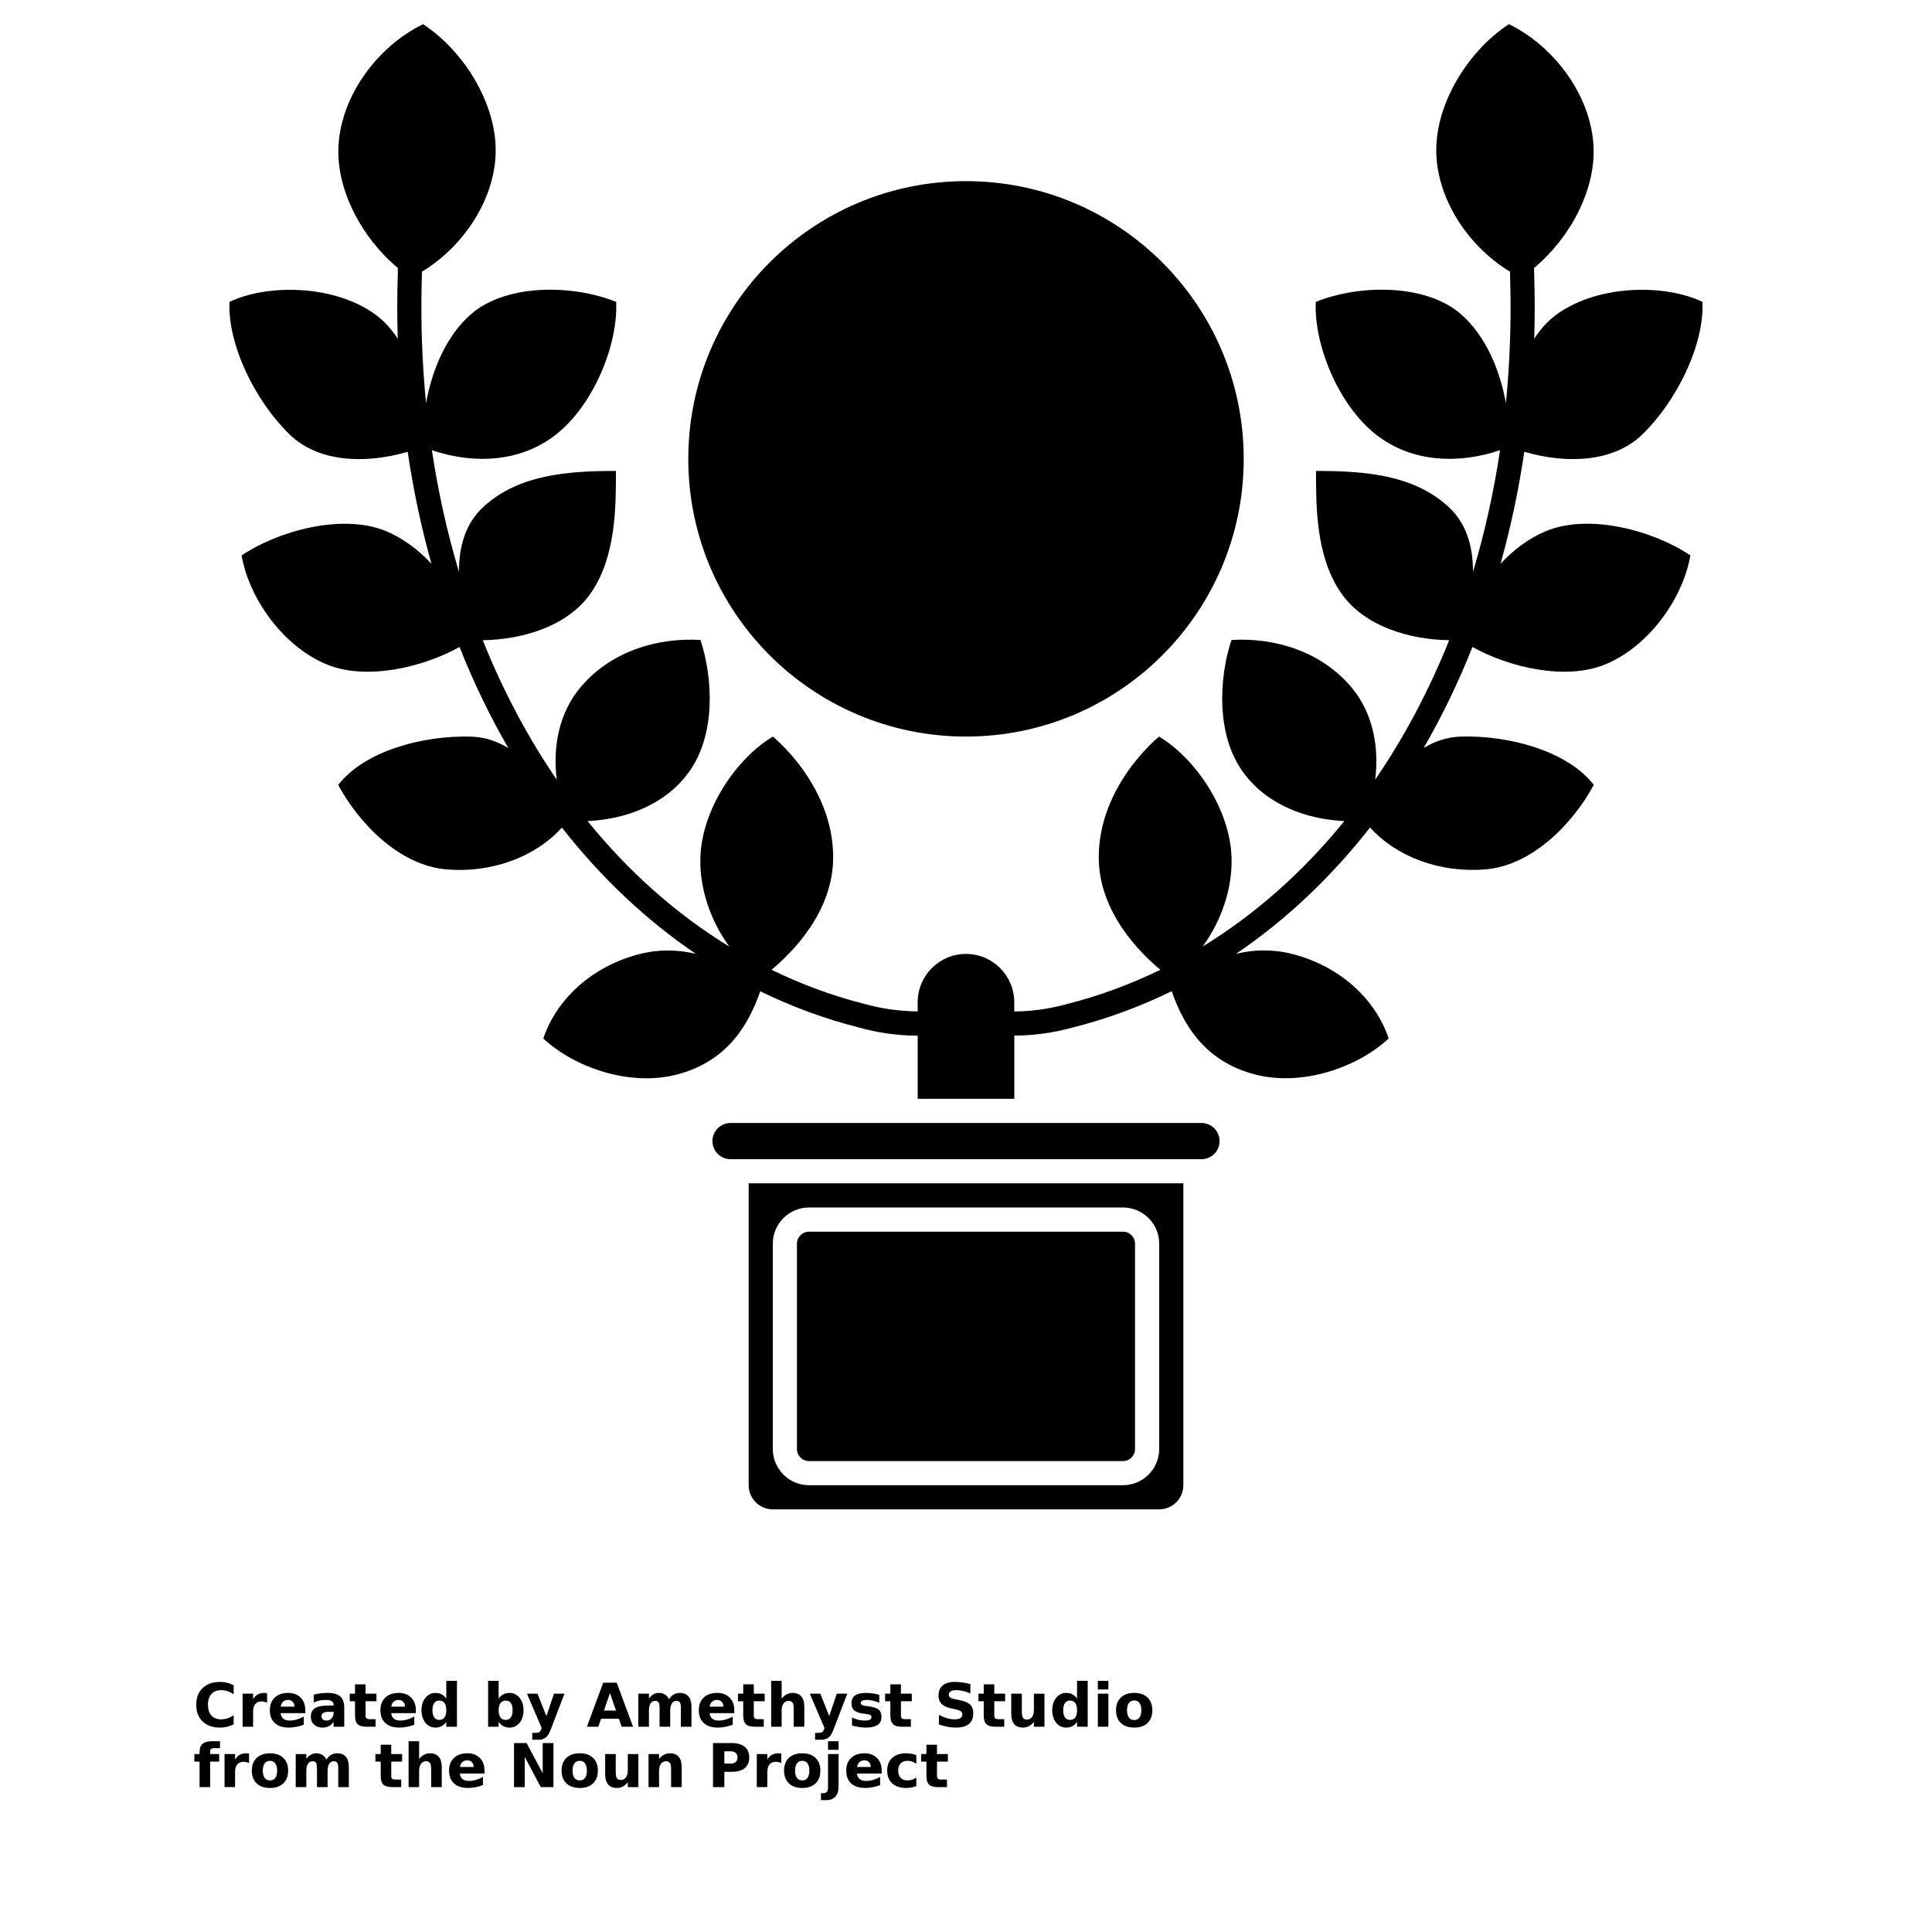 <?xml version="1.0" encoding="UTF-8"?>
<svg width="700pt" height="700pt" version="1.1" viewBox="0 0 700 700" xmlns="http://www.w3.org/2000/svg" xmlns:xlink="http://www.w3.org/1999/xlink">
 <defs>
  <symbol id="v" overflow="visible">
   <path d="m14.656-0.875c-0.762 0.398-1.555 0.695-2.375 0.891-0.812 0.195-1.664 0.297-2.547 0.297-2.656 0-4.762-0.738-6.312-2.219-1.555-1.488-2.328-3.504-2.328-6.047 0-2.551 0.773-4.566 2.328-6.047 1.551-1.488 3.656-2.234 6.312-2.234 0.883 0 1.734 0.102 2.547 0.297 0.82 0.199 1.613 0.496 2.375 0.891v3.297c-0.762-0.52-1.512-0.898-2.25-1.141-0.742-0.238-1.523-0.359-2.344-0.359-1.469 0-2.625 0.469-3.469 1.406-0.836 0.938-1.25 2.234-1.25 3.891 0 1.648 0.414 2.938 1.25 3.875 0.844 0.938 2 1.406 3.469 1.406 0.82 0 1.602-0.117 2.344-0.359 0.738-0.238 1.488-0.617 2.25-1.141z"/>
  </symbol>
  <symbol id="d" overflow="visible">
   <path d="m10.719-8.703c-0.336-0.156-0.668-0.27-1-0.344-0.324-0.082-0.656-0.125-1-0.125-0.98 0-1.734 0.32-2.266 0.953-0.531 0.625-0.797 1.527-0.797 2.703v5.516h-3.812v-11.969h3.812v1.969c0.488-0.781 1.051-1.348 1.688-1.703 0.645-0.363 1.41-0.547 2.297-0.547 0.133 0 0.273 0.008 0.422 0.016 0.145 0.012 0.363 0.031 0.656 0.062z"/>
  </symbol>
  <symbol id="b" overflow="visible">
   <path d="m13.781-6.016v1.094h-8.938c0.094 0.898 0.414 1.57 0.969 2.016 0.551 0.449 1.328 0.672 2.328 0.672 0.801 0 1.625-0.117 2.469-0.359 0.844-0.238 1.711-0.598 2.609-1.078v2.953c-0.906 0.336-1.812 0.59-2.719 0.766s-1.812 0.266-2.719 0.266c-2.156 0-3.84-0.547-5.047-1.641-1.199-1.102-1.797-2.648-1.797-4.641 0-1.945 0.586-3.477 1.766-4.594 1.176-1.125 2.801-1.688 4.875-1.688 1.875 0 3.375 0.57 4.5 1.703 1.133 1.125 1.703 2.637 1.703 4.531zm-3.938-1.266c0-0.727-0.215-1.312-0.641-1.75-0.418-0.445-0.969-0.672-1.656-0.672-0.742 0-1.344 0.211-1.812 0.625-0.461 0.418-0.746 1.016-0.859 1.797z"/>
  </symbol>
  <symbol id="l" overflow="visible">
   <path d="m7.203-5.391c-0.805 0-1.406 0.137-1.812 0.406-0.398 0.273-0.594 0.672-0.594 1.203 0 0.48 0.16 0.859 0.484 1.141 0.32 0.273 0.773 0.406 1.359 0.406 0.719 0 1.32-0.254 1.812-0.766 0.488-0.52 0.734-1.172 0.734-1.953v-0.438zm5.844-1.438v6.828h-3.859v-1.766c-0.512 0.719-1.09 1.246-1.734 1.578-0.637 0.332-1.418 0.5-2.344 0.5-1.242 0-2.246-0.359-3.016-1.078-0.773-0.727-1.156-1.672-1.156-2.828 0-1.395 0.477-2.422 1.438-3.078 0.969-0.656 2.488-0.984 4.562-0.984h2.25v-0.297c0-0.602-0.242-1.047-0.719-1.328-0.48-0.281-1.227-0.422-2.234-0.422-0.812 0-1.574 0.086-2.281 0.25-0.711 0.156-1.367 0.402-1.969 0.734v-2.922c0.82-0.195 1.645-0.348 2.469-0.453 0.82-0.102 1.648-0.156 2.484-0.156 2.156 0 3.711 0.43 4.672 1.281 0.957 0.844 1.438 2.227 1.438 4.141z"/>
  </symbol>
  <symbol id="a" overflow="visible">
   <path d="m6.016-15.359v3.391h3.938v2.734h-3.938v5.078c0 0.555 0.109 0.93 0.328 1.125 0.219 0.199 0.656 0.297 1.312 0.297h1.969v2.734h-3.281c-1.512 0-2.586-0.312-3.219-0.938-0.625-0.633-0.938-1.707-0.938-3.219v-5.078h-1.906v-2.734h1.906v-3.391z"/>
  </symbol>
  <symbol id="f" overflow="visible">
   <path d="m9.969-10.219v-6.406h3.859v16.625h-3.859v-1.734c-0.523 0.711-1.102 1.23-1.734 1.562-0.637 0.32-1.371 0.484-2.203 0.484-1.469 0-2.68-0.582-3.625-1.75-0.949-1.176-1.422-2.688-1.422-4.531s0.473-3.348 1.422-4.516c0.945-1.176 2.156-1.766 3.625-1.766 0.832 0 1.566 0.168 2.203 0.5 0.633 0.324 1.211 0.836 1.734 1.531zm-2.516 7.75c0.82 0 1.445-0.297 1.875-0.891 0.426-0.602 0.641-1.473 0.641-2.609 0-1.145-0.215-2.016-0.641-2.609-0.43-0.594-1.055-0.891-1.875-0.891-0.812 0-1.434 0.297-1.859 0.891-0.43 0.594-0.641 1.465-0.641 2.609 0 1.137 0.211 2.008 0.641 2.609 0.426 0.594 1.047 0.891 1.859 0.891z"/>
  </symbol>
  <symbol id="k" overflow="visible">
   <path d="m8.203-2.469c0.82 0 1.445-0.297 1.875-0.891 0.426-0.602 0.641-1.473 0.641-2.609 0-1.145-0.215-2.016-0.641-2.609-0.43-0.594-1.055-0.891-1.875-0.891-0.824 0-1.453 0.305-1.891 0.906-0.438 0.594-0.656 1.461-0.656 2.594 0 1.137 0.219 2.008 0.656 2.609 0.438 0.594 1.066 0.891 1.891 0.891zm-2.547-7.75c0.531-0.695 1.113-1.207 1.75-1.531 0.645-0.332 1.383-0.5 2.219-0.5 1.469 0 2.676 0.59 3.625 1.766 0.945 1.168 1.422 2.672 1.422 4.516s-0.477 3.356-1.422 4.531c-0.949 1.168-2.156 1.75-3.625 1.75-0.836 0-1.574-0.168-2.219-0.5-0.637-0.332-1.219-0.848-1.75-1.547v1.734h-3.812v-16.625h3.812z"/>
  </symbol>
  <symbol id="e" overflow="visible">
   <path d="m0.266-11.969h3.828l3.219 8.125 2.734-8.125h3.812l-5.031 13.094c-0.5 1.332-1.09 2.266-1.766 2.797-0.668 0.531-1.555 0.797-2.656 0.797h-2.219v-2.5h1.203c0.645 0 1.113-0.105 1.406-0.312 0.301-0.211 0.531-0.578 0.688-1.109l0.109-0.344z"/>
  </symbol>
  <symbol id="j" overflow="visible">
   <path d="m11.688-2.906h-6.438l-1.016 2.906h-4.125l5.906-15.953h4.906l5.906 15.953h-4.141zm-5.406-2.953h4.375l-2.188-6.344z"/>
  </symbol>
  <symbol id="i" overflow="visible">
   <path d="m12.922-9.969c0.488-0.75 1.062-1.316 1.719-1.703 0.664-0.383 1.398-0.578 2.203-0.578 1.375 0 2.422 0.43 3.141 1.281 0.719 0.844 1.078 2.074 1.078 3.688v7.281h-3.844v-6.234c0.008-0.094 0.016-0.188 0.016-0.281v-0.438c0-0.844-0.125-1.457-0.375-1.844-0.25-0.383-0.652-0.578-1.203-0.578-0.73 0-1.293 0.305-1.688 0.906-0.387 0.594-0.59 1.461-0.609 2.594v5.875h-3.844v-6.234c0-1.32-0.117-2.176-0.344-2.562-0.23-0.383-0.637-0.578-1.219-0.578-0.73 0-1.297 0.305-1.703 0.906-0.398 0.605-0.594 1.465-0.594 2.578v5.891h-3.844v-11.969h3.844v1.75c0.469-0.664 1.004-1.172 1.609-1.516 0.613-0.344 1.289-0.516 2.031-0.516 0.82 0 1.551 0.199 2.188 0.594 0.633 0.398 1.113 0.961 1.438 1.688z"/>
  </symbol>
  <symbol id="h" overflow="visible">
   <path d="m13.859-7.281v7.281h-3.844v-5.547c0-1.051-0.027-1.77-0.078-2.156-0.043-0.395-0.121-0.688-0.234-0.875-0.148-0.25-0.352-0.441-0.609-0.578-0.25-0.145-0.543-0.219-0.875-0.219-0.793 0-1.418 0.312-1.875 0.938-0.461 0.617-0.688 1.465-0.688 2.547v5.891h-3.812v-16.625h3.812v6.406c0.582-0.695 1.195-1.207 1.844-1.531 0.645-0.332 1.359-0.5 2.141-0.5 1.383 0 2.43 0.43 3.141 1.281 0.719 0.844 1.078 2.074 1.078 3.688z"/>
  </symbol>
  <symbol id="u" overflow="visible">
   <path d="m11.188-11.594v2.906c-0.824-0.344-1.617-0.598-2.375-0.766-0.762-0.164-1.48-0.25-2.156-0.25-0.73 0-1.273 0.09-1.625 0.266-0.355 0.18-0.531 0.461-0.531 0.844 0 0.305 0.133 0.539 0.406 0.703 0.27 0.168 0.75 0.289 1.438 0.359l0.672 0.094c1.957 0.25 3.273 0.664 3.953 1.234 0.676 0.574 1.016 1.465 1.016 2.672 0 1.281-0.469 2.246-1.406 2.891-0.938 0.637-2.344 0.953-4.219 0.953-0.781 0-1.594-0.062-2.438-0.188s-1.715-0.312-2.609-0.562v-2.906c0.758 0.375 1.539 0.656 2.344 0.844 0.801 0.18 1.613 0.266 2.438 0.266 0.75 0 1.312-0.102 1.688-0.312 0.383-0.207 0.578-0.508 0.578-0.906 0-0.344-0.133-0.598-0.391-0.766-0.262-0.164-0.781-0.297-1.562-0.391l-0.672-0.094c-1.699-0.207-2.891-0.598-3.578-1.172-0.688-0.582-1.031-1.461-1.031-2.641 0-1.27 0.43-2.207 1.297-2.812 0.875-0.613 2.211-0.922 4.016-0.922 0.695 0 1.43 0.055 2.203 0.156 0.781 0.105 1.629 0.273 2.547 0.5z"/>
  </symbol>
  <symbol id="t" overflow="visible">
   <path d="m13.109-15.438v3.375c-0.875-0.395-1.73-0.691-2.562-0.891-0.836-0.195-1.621-0.297-2.359-0.297-0.992 0-1.719 0.137-2.188 0.406-0.469 0.273-0.703 0.688-0.703 1.25 0 0.43 0.156 0.762 0.469 1 0.32 0.242 0.898 0.449 1.734 0.625l1.75 0.344c1.77 0.355 3.031 0.898 3.781 1.625 0.75 0.73 1.125 1.762 1.125 3.094 0 1.762-0.527 3.074-1.578 3.938-1.043 0.855-2.633 1.281-4.766 1.281-1.012 0-2.027-0.102-3.047-0.297-1.023-0.188-2.043-0.469-3.062-0.844v-3.469c1.02 0.531 2.004 0.938 2.953 1.219 0.957 0.273 1.875 0.406 2.75 0.406 0.906 0 1.594-0.145 2.062-0.438 0.477-0.301 0.719-0.734 0.719-1.297 0-0.488-0.164-0.867-0.484-1.141-0.324-0.27-0.969-0.516-1.938-0.734l-1.594-0.359c-1.594-0.332-2.762-0.875-3.5-1.625-0.742-0.75-1.109-1.758-1.109-3.031 0-1.582 0.508-2.801 1.531-3.656 1.031-0.852 2.508-1.281 4.438-1.281 0.875 0 1.773 0.07 2.703 0.203 0.926 0.125 1.883 0.324 2.875 0.594z"/>
  </symbol>
  <symbol id="g" overflow="visible">
   <path d="m1.703-4.656v-7.312h3.844v1.203c0 0.648-0.008 1.461-0.016 2.438v1.969c0 0.961 0.023 1.652 0.078 2.078 0.051 0.418 0.133 0.727 0.25 0.922 0.156 0.25 0.359 0.445 0.609 0.578 0.258 0.137 0.551 0.203 0.875 0.203 0.801 0 1.426-0.305 1.875-0.922 0.457-0.613 0.688-1.469 0.688-2.562v-5.906h3.828v11.969h-3.828v-1.734c-0.574 0.699-1.184 1.215-1.828 1.547-0.648 0.332-1.355 0.5-2.125 0.5-1.387 0-2.445-0.422-3.172-1.266-0.719-0.852-1.078-2.086-1.078-3.703z"/>
  </symbol>
  <symbol id="s" overflow="visible">
   <path d="m1.844-11.969h3.812v11.969h-3.812zm0-4.656h3.812v3.125h-3.812z"/>
  </symbol>
  <symbol id="c" overflow="visible">
   <path d="m7.531-9.516c-0.844 0-1.492 0.309-1.938 0.922-0.449 0.605-0.672 1.48-0.672 2.625 0 1.148 0.223 2.027 0.672 2.641 0.445 0.605 1.094 0.906 1.938 0.906 0.832 0 1.469-0.301 1.906-0.906 0.445-0.613 0.672-1.492 0.672-2.641 0-1.145-0.227-2.019-0.672-2.625-0.438-0.613-1.074-0.922-1.906-0.922zm0-2.734c2.051 0 3.656 0.559 4.812 1.672 1.164 1.105 1.75 2.641 1.75 4.609s-0.586 3.512-1.75 4.625c-1.156 1.105-2.762 1.656-4.812 1.656-2.062 0-3.68-0.551-4.844-1.656-1.168-1.113-1.75-2.656-1.75-4.625s0.582-3.504 1.75-4.609c1.164-1.113 2.781-1.672 4.844-1.672z"/>
  </symbol>
  <symbol id="r" overflow="visible">
   <path d="m9.703-16.625v2.516h-2.109c-0.543 0-0.922 0.102-1.141 0.297-0.211 0.199-0.312 0.539-0.312 1.016v0.828h3.266v2.734h-3.266v9.234h-3.828v-9.234h-1.891v-2.734h1.891v-0.828c0-1.301 0.363-2.266 1.094-2.891 0.727-0.625 1.852-0.938 3.375-0.938z"/>
  </symbol>
  <symbol id="q" overflow="visible">
   <path d="m2.016-15.953h4.578l5.812 10.938v-10.938h3.891v15.953h-4.594l-5.797-10.938v10.938h-3.891z"/>
  </symbol>
  <symbol id="p" overflow="visible">
   <path d="m13.859-7.281v7.281h-3.844v-5.578c0-1.031-0.027-1.738-0.078-2.125-0.043-0.395-0.121-0.688-0.234-0.875-0.148-0.25-0.352-0.441-0.609-0.578-0.25-0.145-0.543-0.219-0.875-0.219-0.793 0-1.418 0.312-1.875 0.938-0.461 0.617-0.688 1.465-0.688 2.547v5.891h-3.812v-11.969h3.812v1.75c0.582-0.695 1.195-1.207 1.844-1.531 0.645-0.332 1.359-0.5 2.141-0.5 1.383 0 2.43 0.43 3.141 1.281 0.719 0.844 1.078 2.074 1.078 3.688z"/>
  </symbol>
  <symbol id="o" overflow="visible">
   <path d="m2.016-15.953h6.812c2.031 0 3.586 0.453 4.672 1.359 1.094 0.898 1.641 2.18 1.641 3.844 0 1.68-0.547 2.969-1.641 3.875-1.086 0.898-2.641 1.344-4.672 1.344h-2.703v5.531h-4.109zm4.109 2.984v4.453h2.266c0.801 0 1.414-0.191 1.844-0.578 0.438-0.383 0.656-0.938 0.656-1.656 0-0.707-0.219-1.254-0.656-1.641-0.43-0.383-1.043-0.578-1.844-0.578z"/>
  </symbol>
  <symbol id="n" overflow="visible">
   <path d="m1.844-11.969h3.812v11.75c0 1.602-0.387 2.828-1.156 3.672-0.762 0.844-1.871 1.266-3.328 1.266h-1.891v-2.5h0.656c0.727 0 1.227-0.168 1.5-0.5 0.27-0.324 0.406-0.969 0.406-1.938zm0-4.656h3.812v3.125h-3.812z"/>
  </symbol>
  <symbol id="m" overflow="visible">
   <path d="m11.5-11.594v3.125c-0.523-0.352-1.043-0.613-1.562-0.781-0.523-0.176-1.062-0.266-1.625-0.266-1.074 0-1.906 0.312-2.5 0.938s-0.891 1.496-0.891 2.609c0 1.117 0.297 1.984 0.891 2.609s1.426 0.938 2.5 0.938c0.594 0 1.156-0.086 1.688-0.266 0.539-0.176 1.039-0.441 1.5-0.797v3.125c-0.594 0.23-1.199 0.395-1.812 0.5-0.617 0.113-1.234 0.172-1.859 0.172-2.156 0-3.844-0.551-5.062-1.656-1.219-1.113-1.828-2.656-1.828-4.625s0.609-3.504 1.828-4.609c1.219-1.113 2.906-1.672 5.062-1.672 0.625 0 1.238 0.059 1.844 0.172 0.613 0.105 1.223 0.266 1.828 0.484z"/>
  </symbol>
 </defs>
 <g>
  <path d="m293.12 529.38h113.75c2.41 0 4.375-1.961 4.375-4.375v-74.375c0-2.414-1.965-4.375-4.375-4.375h-113.75c-2.41 0-4.375 1.961-4.375 4.375v74.375c0 2.414 1.965 4.375 4.375 4.375z"/>
  <path d="m271.25 538.12c0 4.824 3.926 8.75 8.75 8.75h140c4.824 0 8.75-3.926 8.75-8.75v-109.38h-157.5zm8.75-87.5c0-7.234 5.891-13.125 13.125-13.125h113.75c7.234 0 13.125 5.891 13.125 13.125v74.375c0 7.234-5.891 13.125-13.125 13.125h-113.75c-7.234 0-13.125-5.891-13.125-13.125z"/>
  <path d="m435.31 406.88h-170.62c-3.617 0-6.562 2.945-6.562 6.562s2.945 6.562 6.562 6.562h170.62c3.617 0 6.562-2.945 6.562-6.562s-2.945-6.562-6.562-6.562z"/>
  <path d="m559.96 192.5c-6.125 2.586-11.633 6.754-16.281 11.738 3.656-13.055 6.547-26.602 8.605-40.551 15.836 4.629 32.547 3.586 42.672-6.188 12.465-12.027 22.598-32.531 21.875-48.125-13.352-6.414-37.406-6.43-52.582 4.375-3.332 2.375-6.09 5.461-8.371 8.965 0.219-7.414 0.25-14.902 0.012-22.469l-0.07-3.156c12.863-10.656 22.543-28.293 21.512-44.59-1.152-18.25-14.363-35.812-30.625-43.75-15.137 9.918-27.402 29.875-26.25 48.125 1.059 16.73 12.254 32.855 26.641 41.547l0.043 2.051c0.484 15.547-0.062 30.773-1.516 45.594-2.184-12.09-7.379-24.531-16.391-32.316-12.477-10.789-36.207-10.91-52.5-4.375-0.723 15.594 8.234 37.449 21.875 48.125 13.066 10.23 30.191 10.621 44.891 5.606-2.285 15.254-5.578 29.996-9.812 44.109 0.035-8.977-2.219-17.395-8.746-23.465-12.688-11.797-30.625-13.125-48.125-13.125 0 13.125 0 30.625 8.75 43.75 8.645 12.969 26.004 17.418 39.496 17.578-7.32 18.273-16.312 35.211-26.801 50.516 1.457-11.727-0.754-23.879-8.32-33.094-10.996-13.383-28.172-18.461-43.75-17.5-4.375 13.125-5.91 34.188 4.375 48.125 8.719 11.82 22.898 16.816 36.508 17.496-14.863 18.324-32.113 33.688-51.328 45.449 6.625-9.125 10.832-20.746 10.465-32.316-0.547-17.312-12.879-35.695-26.25-43.75 0 0-21.863 17.5-21.863 43.75 0 19.844 15 34.676 22.328 40.734-10.816 5.262-22.145 9.473-33.957 12.453-6.356 1.742-12.75 2.633-18.996 2.648l0.016-3.34c0-9.652-7.848-17.5-17.5-17.5-9.652 0-17.5 7.848-17.5 17.5v9.902l-0.012-6.562c-6.356-0.133-12.699-0.875-19.07-2.672-11.785-2.969-23.09-7.172-33.879-12.422 7.328-6.062 22.344-20.891 22.344-40.746 0-26.25-21.863-43.75-21.863-43.75-13.371 8.055-25.703 26.438-26.25 43.75-0.367 11.586 3.852 23.219 10.488 32.348-19.223-11.758-36.488-27.133-51.359-45.473 13.613-0.672 27.797-5.676 36.523-17.496 10.285-13.938 8.75-35 4.375-48.125-15.578-0.961-32.754 4.117-43.75 17.5-7.574 9.219-9.781 21.375-8.316 33.109-10.488-15.305-19.484-32.25-26.805-50.531 13.496-0.16 30.852-4.609 39.496-17.578 8.75-13.125 8.75-30.625 8.75-43.75-17.5 0-35.438 1.328-48.125 13.125-6.527 6.066-8.781 14.48-8.746 23.453-4.231-14.109-7.519-28.844-9.809-44.094 14.699 5.016 31.82 4.621 44.887-5.606 13.641-10.676 22.598-32.531 21.875-48.125-16.293-6.535-40.023-6.414-52.5 4.375-9.004 7.781-14.203 20.223-16.383 32.305-1.453-14.828-1.996-30.062-1.516-45.621l0.043-2.012c14.387-8.688 25.582-24.82 26.637-41.547 1.152-18.25-11.113-38.207-26.25-48.125-16.262 7.938-29.473 25.5-30.625 43.75-1.027 16.297 8.652 33.934 21.512 44.59l-0.066 3.109c-0.234 7.586-0.207 15.09 0.012 22.52-2.281-3.508-5.035-6.598-8.371-8.969-15.18-10.805-39.23-10.789-52.582-4.375-0.723 15.594 9.41 36.098 21.875 48.125 10.129 9.773 26.84 10.816 42.68 6.188 2.062 13.957 4.949 27.5 8.605 40.562-4.652-4.988-10.16-9.156-16.285-11.742-15.961-6.738-39.594-0.031-52.5 8.75 2.707 15.375 14.664 32.637 30.625 39.375 14.375 6.066 34.957 1.219 48.336-6.219 5.106 12.863 11.016 25.09 17.676 36.602-3.977-2.414-8.426-3.981-13.512-4.129-17.359-0.516-38.633 5.199-48.125 17.5 7.391 13.75 22.105 29.23 39.375 30.625 16.117 1.305 31.906-4.359 41.676-15.18 14.121 18.055 30.43 33.496 48.559 45.777-6.406-1.57-13.234-1.754-20.297 0.031-16.797 4.25-30 15.836-35 30.625 11.434 10.633 31.332 17.375 48.125 13.125 16.641-4.215 25.453-15.641 30.477-30.238 11.363 5.547 23.281 9.969 35.699 13.102 6.984 1.973 14.117 2.977 21.207 2.977h0.141l0.004 22.887h35v-25.098l0.004 2.188c7.027-0.012 14.195-1.008 21.219-2.941 12.465-3.144 24.422-7.582 35.816-13.148 5.023 14.605 13.832 26.035 30.48 30.254 16.793 4.25 36.691-2.492 48.125-13.125-5-14.789-18.203-26.375-35-30.625-7.078-1.789-13.93-1.605-20.344-0.023 18.152-12.285 34.465-27.734 48.602-45.793 9.77 10.832 25.562 16.492 41.684 15.191 17.27-1.395 31.984-16.875 39.375-30.625-9.492-12.301-30.766-18.016-48.125-17.5-5.09 0.148-9.543 1.719-13.523 4.141 6.664-11.512 12.578-23.742 17.688-36.605 13.379 7.438 33.957 12.285 48.336 6.219 15.961-6.738 27.918-24 30.625-39.375-12.898-8.789-36.531-15.496-52.492-8.758z"/>
  <path d="m450.62 166.25c0 55.574-45.051 100.62-100.62 100.62s-100.62-45.051-100.62-100.62 45.051-100.62 100.62-100.62 100.62 45.051 100.62 100.62"/>
  <use x="70" y="625.625" xlink:href="#v"/>
  <use x="86.055" y="625.625" xlink:href="#d"/>
  <use x="96.84" y="625.625" xlink:href="#b"/>
  <use x="111.68" y="625.625" xlink:href="#l"/>
  <use x="126.438" y="625.625" xlink:href="#a"/>
  <use x="136.895" y="625.625" xlink:href="#b"/>
  <use x="151.73" y="625.625" xlink:href="#f"/>
  <use x="175.008" y="625.625" xlink:href="#k"/>
  <use x="190.664" y="625.625" xlink:href="#e"/>
  <use x="212.539" y="625.625" xlink:href="#j"/>
  <use x="229.469" y="625.625" xlink:href="#i"/>
  <use x="252.262" y="625.625" xlink:href="#b"/>
  <use x="267.098" y="625.625" xlink:href="#a"/>
  <use x="277.555" y="625.625" xlink:href="#h"/>
  <use x="293.129" y="625.625" xlink:href="#e"/>
  <use x="307.387" y="625.625" xlink:href="#u"/>
  <use x="320.41" y="625.625" xlink:href="#a"/>
  <use x="338.48" y="625.625" xlink:href="#t"/>
  <use x="354.234" y="625.625" xlink:href="#a"/>
  <use x="364.691" y="625.625" xlink:href="#g"/>
  <use x="380.266" y="625.625" xlink:href="#f"/>
  <use x="395.926" y="625.625" xlink:href="#s"/>
  <use x="403.422" y="625.625" xlink:href="#c"/>
  <use x="70" y="647.5" xlink:href="#r"/>
  <use x="79.516" y="647.5" xlink:href="#d"/>
  <use x="90.305" y="647.5" xlink:href="#c"/>
  <use x="105.332" y="647.5" xlink:href="#i"/>
  <use x="135.742" y="647.5" xlink:href="#a"/>
  <use x="146.199" y="647.5" xlink:href="#h"/>
  <use x="161.773" y="647.5" xlink:href="#b"/>
  <use x="184.223" y="647.5" xlink:href="#q"/>
  <use x="202.531" y="647.5" xlink:href="#c"/>
  <use x="217.559" y="647.5" xlink:href="#g"/>
  <use x="233.133" y="647.5" xlink:href="#p"/>
  <use x="256.32" y="647.5" xlink:href="#o"/>
  <use x="272.355" y="647.5" xlink:href="#d"/>
  <use x="283.141" y="647.5" xlink:href="#c"/>
  <use x="298.172" y="647.5" xlink:href="#n"/>
  <use x="305.668" y="647.5" xlink:href="#b"/>
  <use x="320.504" y="647.5" xlink:href="#m"/>
  <use x="333.473" y="647.5" xlink:href="#a"/>
 </g>
</svg>
